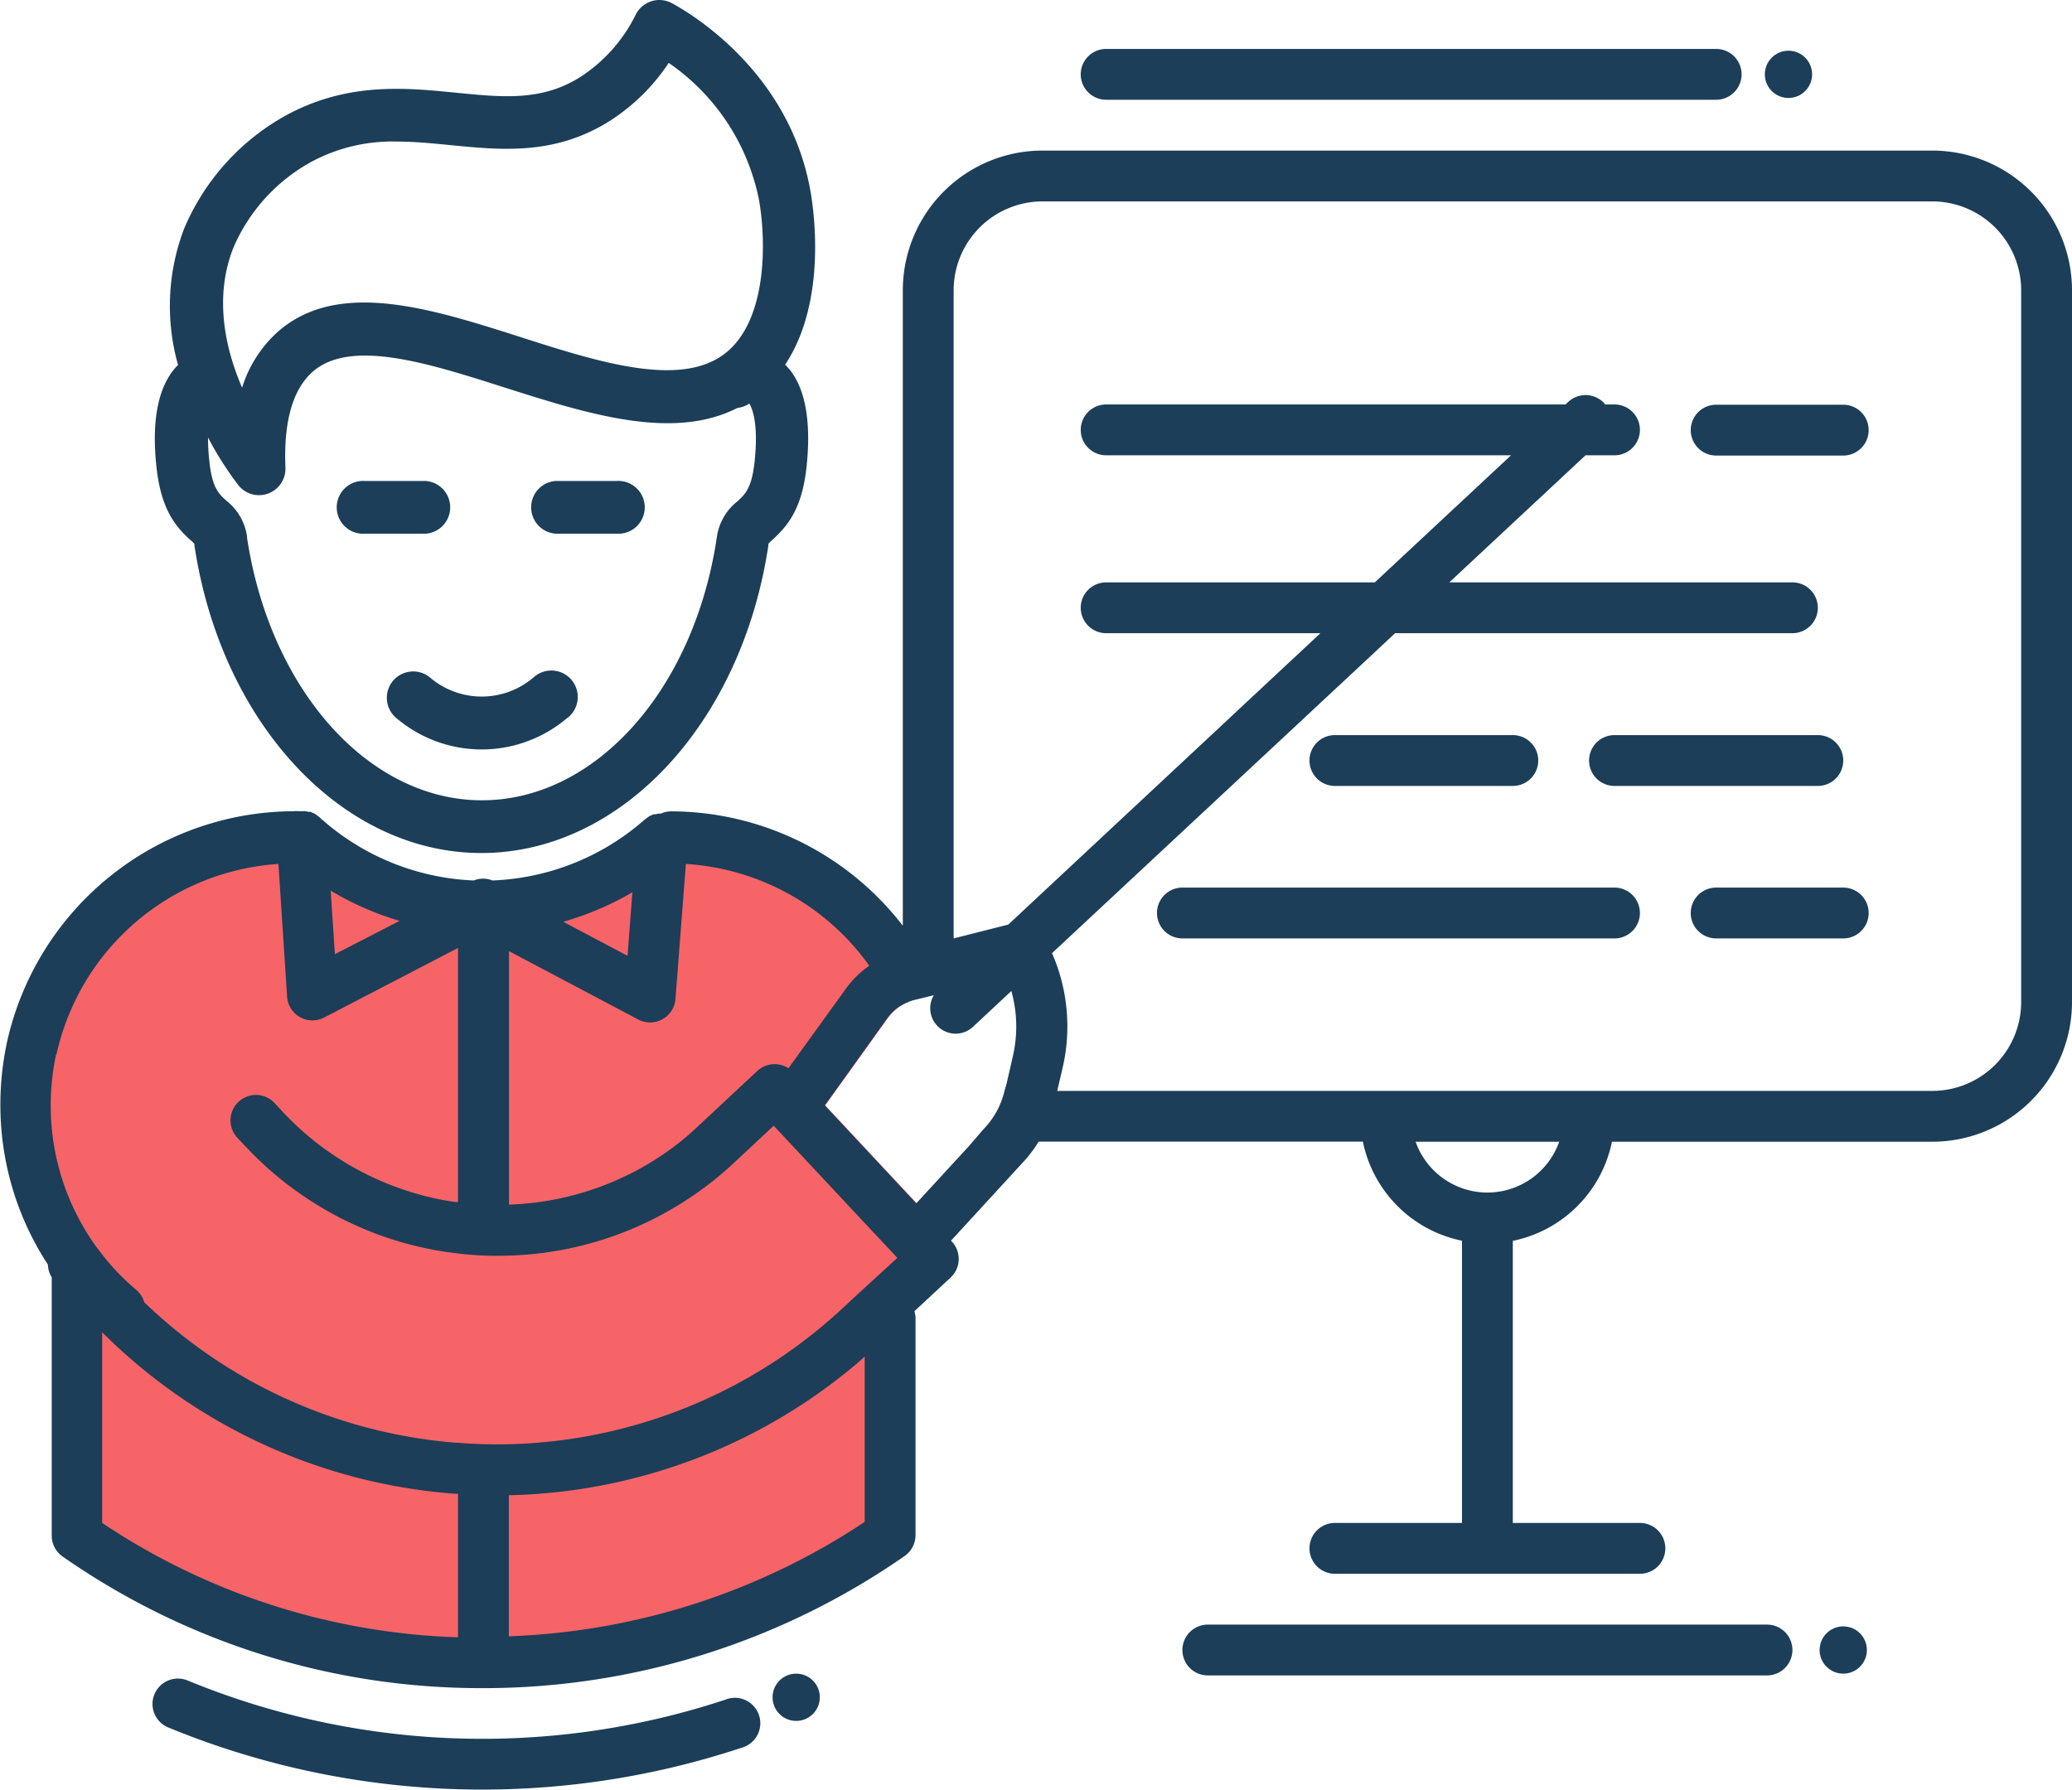 <svg id="565980c6-5c40-43ad-90cc-b4ed4f0daf30" data-name="icons" xmlns="http://www.w3.org/2000/svg" viewBox="0 0 163.04 140.85"><path d="M219.14,422.88l1.26,1.34-.28.27h0c-.56.51-1.87,1.72-3.66,3.39V446a54.63,54.63,0,0,1-63.07,0V425.36l-.69-.73.24-.18a21,21,0,0,1-4-12.31,21.29,21.29,0,0,1,.46-4.41A30.13,30.13,0,0,1,166,392.57a29.28,29.28,0,0,1,4.86-1.33l.42-.07a20.58,20.58,0,0,0,6.25,4A20.21,20.21,0,0,0,185,396.6l12.92-4.93,1.17-.45a29.76,29.76,0,0,1,16.88,9.56,28.68,28.68,0,0,1,2.07,2.59l.44.63a2.47,2.47,0,0,0-.44.2,3.38,3.38,0,0,0-.66.46,4.27,4.27,0,0,0-.57.63l-4.91,6.85,7.2,7.71,4.13-4.49a31.52,31.52,0,0,1,.51,3.79Q221.51,421.13,219.14,422.88Z" transform="translate(-146.96 -325.15)" style="fill:#f66467"/><path d="M159.27,361.88c.36,3.4,1.52,4.72,2.68,5.77a3.44,3.44,0,0,1,.31.3s0,.08,0,.13,0,0,0,0c2.11,14,11.61,24.2,22.58,24.2s20.47-10.18,22.58-24.2c0,0,0-.09,0-.14a4.37,4.37,0,0,1,.32-.31c1.16-1.06,2.33-2.38,2.69-5.78.47-4.51-.49-6.84-1.69-8,3.27-4.93,2.28-12,2-13.62-1.64-9.4-9.38-14-10.91-14.83a2.08,2.08,0,0,0-2.83.87,12.34,12.34,0,0,1-4.3,4.89c-3.09,2-6.26,1.64-9.92,1.28-3.93-.39-8.39-.82-13.15,1.7a18.32,18.32,0,0,0-8.18,9,17.08,17.08,0,0,0-.48,10.73C159.83,355,158.77,357.28,159.27,361.88Zm6.06-17.25a14,14,0,0,1,6.27-6.82,13.48,13.48,0,0,1,6.57-1.52c1.4,0,2.8.14,4.23.28,4.06.4,8.25.81,12.55-1.91h0a15.71,15.71,0,0,0,4.63-4.56,17.13,17.13,0,0,1,7.11,10.82c.56,3.2.65,9.31-2.56,11.95-3.49,2.87-10,.8-16.23-1.2-7.05-2.25-14.35-4.58-19.09-.4a9.81,9.81,0,0,0-2.8,4.39C164.7,352.62,163.77,348.56,165.33,344.63Zm.39,18.71a2.08,2.08,0,0,0,3.7-1.38c-.15-3.63.57-6.17,2.15-7.56,3-2.62,9.12-.66,15.08,1.24,6.53,2.08,13.25,4.22,18.34,1.61a2.07,2.07,0,0,0,.93-.34c.24.39.73,1.58.42,4.54-.22,2.12-.75,2.6-1.35,3.15a4.35,4.35,0,0,0-1.63,2.87v0c-1.8,12-9.57,20.66-18.48,20.66s-16.67-8.69-18.48-20.66c0,0,0-.06,0-.09a4.35,4.35,0,0,0-1.62-2.82c-.6-.55-1.13-1-1.35-3.14a16.59,16.59,0,0,1-.1-1.84A26.31,26.31,0,0,0,165.72,363.34Z" transform="translate(-146.96 -325.15)" style="fill:#1c3e58"/><path d="M175.68,367.15h4.77a2.08,2.08,0,0,0,0-4.15h-4.77a2.08,2.08,0,1,0,0,4.15Z" transform="translate(-146.96 -325.15)" style="fill:#1c3e58"/><path d="M190.69,367.15h4.78a2.08,2.08,0,1,0,0-4.15h-4.78a2.08,2.08,0,0,0,0,4.15Z" transform="translate(-146.96 -325.15)" style="fill:#1c3e58"/><path d="M177.82,378.81a2.08,2.08,0,0,0,.4,2.91,10.37,10.37,0,0,0,13.29,0,2.08,2.08,0,1,0-2.51-3.31,6.27,6.27,0,0,1-8.27,0A2.08,2.08,0,0,0,177.82,378.81Z" transform="translate(-146.96 -325.15)" style="fill:#1c3e58"/><circle cx="62.65" cy="133.57" r="1.86" style="fill:#1c3e58"/><circle cx="140.73" cy="5.85" r="1.86" style="fill:#1c3e58"/><circle cx="145.04" cy="129.85" r="1.86" style="fill:#1c3e58"/><path d="M299,337H229a11,11,0,0,0-11,11v50a23.1,23.1,0,0,0-18.22-9,2,2,0,0,0-.82.18h-.19l-.23.05-.15,0-.18.08-.17.08-.14.1-.19.14,0,0a19.23,19.23,0,0,1-12,4.81,1.95,1.95,0,0,0-1.47,0,19.26,19.26,0,0,1-12.17-5l0,0-.18-.14-.14-.1-.17-.08-.18-.08-.16,0-.21-.05h-.43l-.15,0h0a2,2,0,0,0-.38,0,23.2,23.2,0,0,0-22.58,18.27,23.54,23.54,0,0,0-.5,4.83,22.91,22.91,0,0,0,3.74,12.58,2,2,0,0,0,.3,1V446a2,2,0,0,0,.84,1.63A57.45,57.45,0,0,0,184.91,458H185a58,58,0,0,0,33.13-10.39A2,2,0,0,0,219,446V428.76l-.08-.43.57-.53,2.28-2.12a2,2,0,0,0,.09-2.82l-.07-.07,5.71-6.22a10,10,0,0,0,1.19-1.58H254.2a10,10,0,0,0,7.8,7.8V445H252a2,2,0,0,0,0,4h24a2,2,0,0,0,0-4H266V422.8a10,10,0,0,0,7.8-7.8H299a11,11,0,0,0,11-11V348A11,11,0,0,0,299,337Zm-83.64,64.15a7.54,7.54,0,0,0-1.84,1.81L209,409.22a2,2,0,0,0-2.45.21l-4.64,4.33a21.71,21.71,0,0,1-2,1.69,22.93,22.93,0,0,1-12.9,4.5V400l10.17,5.38a2,2,0,0,0,2.93-1.61l.82-10.63A19.16,19.16,0,0,1,215.36,401.15Zm-24.08-3.46a23.69,23.69,0,0,0,5.44-2.32l-.38,5Zm-12.88-.07-5.09,2.62-.33-5A23.7,23.7,0,0,0,178.4,397.62Zm-27,10.52a19.17,19.17,0,0,1,17.47-15l.68,10.44a2,2,0,0,0,2.91,1.65L183,399.75v20h-.14c-.56-.07-1.12-.17-1.67-.29a23.19,23.19,0,0,1-12-6.83l-.63-.68a2,2,0,0,0-2.92,2.74l.63.67.1.1a26.35,26.35,0,0,0,4.75,4,26.89,26.89,0,0,0,11.77,4.32,24.39,24.39,0,0,0,4,.18H187a27,27,0,0,0,14.15-4.49,26.27,26.27,0,0,0,3.52-2.77l1.32-1.23,1.85-1.73,1.62,1.73,3.74,4,1.25,1.34,1.64,1.75,1.48,1.58L214.45,427l-1.13,1.05a40,40,0,0,1-26.45,10.76,38,38,0,0,1-3.87-.12h-.14a39.88,39.88,0,0,1-24.55-11.06,2,2,0,0,0-.52-.87l-.14-.13a17.84,17.84,0,0,1-2.93-3.13l-.14-.17a19,19,0,0,1-3.63-11.2A19.53,19.53,0,0,1,151.37,408.14ZM155,430.38V430l.38.37a43.88,43.88,0,0,0,27.48,12.34H183V454a53.38,53.38,0,0,1-28-9Zm60,14.54a54,54,0,0,1-28,9V442.82a43.87,43.87,0,0,0,27.45-10.42l.55-.49v13Zm8.19-29.56-4.13,4.49-7.2-7.71,4.91-6.85a4.27,4.27,0,0,1,.57-.63,3.38,3.38,0,0,1,.66-.46,2.47,2.47,0,0,1,.44-.2,2.84,2.84,0,0,1,.49-.16l1.51-.37a2,2,0,0,0,3,2.56l3.1-2.89a10.35,10.35,0,0,1,.12,5.13l-.49,2.14L226,411a6.39,6.39,0,0,1-1.49,2.84l-.13.14ZM264,419a6,6,0,0,1-5.65-4h11.3A6,6,0,0,1,264,419Zm42-15a7,7,0,0,1-7,7H230.15l.43-1.84a14.37,14.37,0,0,0-.84-9l27-25.18H288a2,2,0,0,0,0-4H261l10.72-10H274a2,2,0,0,0,0-4h-.73l-.08-.1a2,2,0,0,0-2.83-.1l-.22.2H234a2,2,0,0,0,0,4h31.86l-10.72,10H234a2,2,0,0,0,0,4h16.86L226.3,397.91,222,399V348a7,7,0,0,1,7-7h70a7,7,0,0,1,7,7Z" transform="translate(-146.96 -325.15)" style="fill:#1c3e58"/><path d="M252,387h14a2,2,0,0,0,0-4H252a2,2,0,0,0,0,4Z" transform="translate(-146.96 -325.15)" style="fill:#1c3e58"/><path d="M274,387h16a2,2,0,0,0,0-4H274a2,2,0,0,0,0,4Z" transform="translate(-146.96 -325.15)" style="fill:#1c3e58"/><path d="M274,395H240a2,2,0,0,0,0,4h34a2,2,0,0,0,0-4Z" transform="translate(-146.96 -325.15)" style="fill:#1c3e58"/><path d="M292,395H282a2,2,0,0,0,0,4h10a2,2,0,0,0,0-4Z" transform="translate(-146.96 -325.15)" style="fill:#1c3e58"/><path d="M292,357H282a2,2,0,0,0,0,4h10a2,2,0,0,0,0-4Z" transform="translate(-146.96 -325.15)" style="fill:#1c3e58"/><path d="M234,333h48a2,2,0,0,0,0-4H234a2,2,0,0,0,0,4Z" transform="translate(-146.96 -325.15)" style="fill:#1c3e58"/><path d="M286,453H242a2,2,0,0,0,0,4h44a2,2,0,0,0,0-4Z" transform="translate(-146.96 -325.15)" style="fill:#1c3e58"/><path d="M204.09,458.89a60.88,60.88,0,0,1-42.41-1.51,2,2,0,0,0-1.54,3.69,64.88,64.88,0,0,0,45.21,1.61,2,2,0,1,0-1.27-3.79Z" transform="translate(-146.96 -325.15)" style="fill:#1c3e58"/></svg>